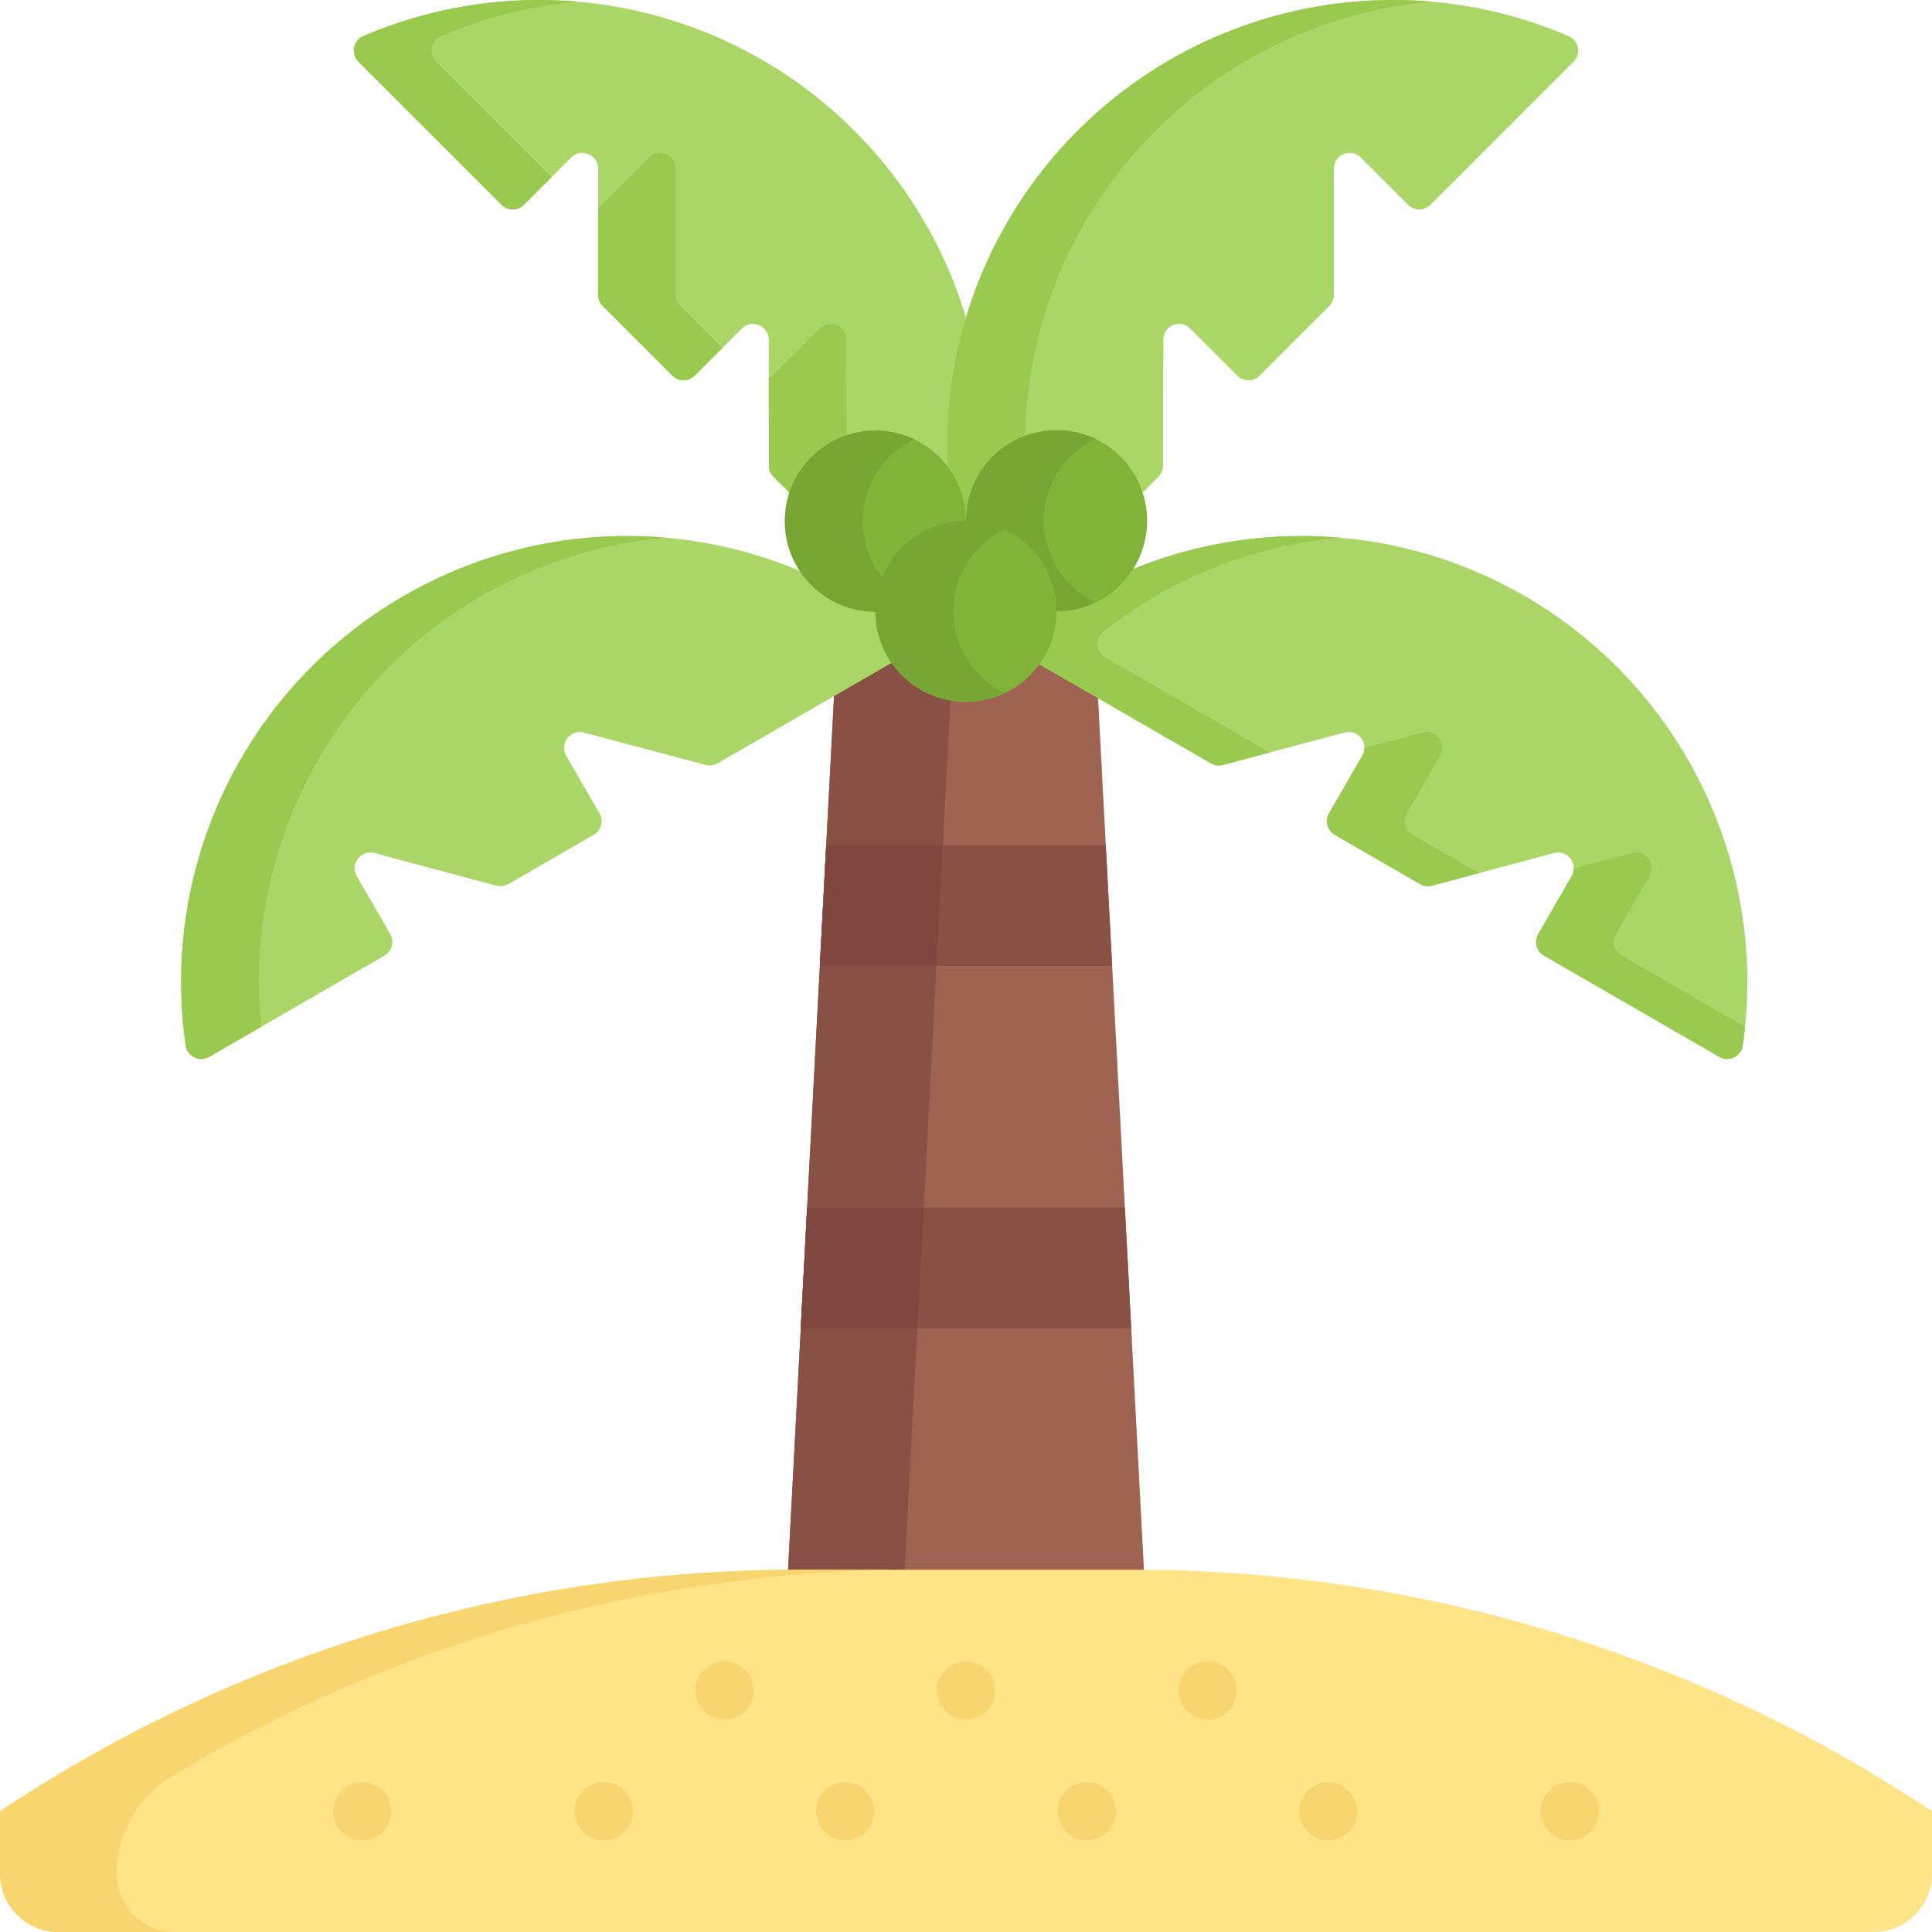 <svg id="Capa_1" enable-background="new 0 0 512 512" height="512" viewBox="0 0 512 512" width="512" xmlns="http://www.w3.org/2000/svg"><g><path d="m304 432h-96l16-303.887h64z" fill="#9e6351"/><g fill="#895146"><path d="m224 128.113-16 303.887h30.906l16-303.887z"/><path d="m218.954 224.002h74.092l1.689 31.998h-77.47z"/><path d="m213.896 319.995h84.208l1.689 32.111h-87.586z"/></g><path d="m217.265 256h.002l.596-11.322z" fill="#ab6b51"/><path d="m249.857 224.002h-30.903l-1.091 20.676-.596 11.322h30.905z" fill="#7f4740"/><path d="m213.896 319.995-1.457 27.699 1.458-27.699z" fill="#ab6b51"/><path d="m243.112 352.106 1.691-32.111h-30.906l-1.458 27.699-.232 4.412z" fill="#7f4740"/><path d="m496.547 512h-481.094c-8.534 0-15.453-6.918-15.453-15.453v-16.547c62.597-41.731 136.145-64 211.377-64h89.245c75.232 0 148.781 22.269 211.377 64v16.547c.001 8.535-6.917 15.453-15.452 15.453z" fill="#fee387"/><path d="m30.906 496.547c0-10.525 5.484-20.308 14.495-25.746 59.319-35.796 127.382-54.801 196.882-54.801h-30.906c-75.231 0-148.78 22.269-211.377 64v16.547c0 8.535 6.919 15.453 15.453 15.453h30.906c-8.535 0-15.453-6.918-15.453-15.453z" fill="#f9d570"/><path d="m455.638 280.084-46.475-26.833c-1.996-1.152-2.679-3.704-1.527-5.699l8.877-15.376c1.859-3.219-1.103-7.078-4.693-6.116l-32.314 8.658c-1.069.286-2.208.136-3.166-.417l-22.62-13.06c-1.996-1.152-2.679-3.704-1.527-5.699l8.831-15.297c1.857-3.217-1.098-7.074-4.687-6.118l-32.26 8.594c-1.067.284-2.204.134-3.16-.418l-48.595-28.056c-2.556-1.476-2.814-5.067-.494-6.892 37.971-29.879 90.308-33.63 132.152-9.471 41.844 24.159 64.764 71.359 57.874 119.182-.421 2.921-3.659 4.494-6.216 3.018z" fill="#aad667"/><g><g><g><path d="m292.926 174.247c-2.556-1.476-2.814-5.067-.494-6.892 18.483-14.544 40.37-22.895 62.793-24.852-29.348-2.568-59.271 5.869-83.397 24.852-2.32 1.825-2.062 5.416.494 6.892l48.595 28.056c.956.552 2.093.703 3.16.418l12.432-3.312z" fill="#99c94f"/></g><g><path d="m374.324 221.242c-1.996-1.152-2.679-3.704-1.527-5.699l8.832-15.297c1.857-3.217-1.098-7.074-4.687-6.118l-15.355 4.09c-.01.672-.178 1.363-.562 2.028l-8.832 15.297c-1.152 1.996-.468 4.547 1.527 5.699l22.62 13.06c.959.553 2.097.703 3.166.417l12.404-3.323z" fill="#99c94f"/></g><g><path d="m429.767 253.252c-1.995-1.152-2.679-3.704-1.527-5.699l8.878-15.376c1.858-3.219-1.103-7.078-4.693-6.116l-15.348 4.113c-.013.664-.183 1.347-.562 2.004l-8.878 15.376c-1.152 1.996-.468 4.547 1.527 5.699l46.475 26.833c2.556 1.476 5.795-.097 6.216-3.018.237-1.649.432-3.296.599-4.943z" fill="#99c94f"/></g></g></g><path d="m55.428 280.084 46.475-26.833c1.996-1.152 2.679-3.704 1.527-5.699l-8.877-15.376c-1.859-3.219 1.103-7.078 4.693-6.116l32.314 8.658c1.069.286 2.208.136 3.166-.417l22.62-13.06c1.996-1.152 2.679-3.704 1.527-5.699l-8.831-15.297c-1.857-3.217 1.098-7.074 4.687-6.118l32.26 8.594c1.067.284 2.204.134 3.16-.418l48.595-28.056c2.556-1.476 2.814-5.067.494-6.892-37.971-29.879-90.308-33.63-132.152-9.471-41.844 24.159-64.764 71.359-57.874 119.182.421 2.921 3.659 4.494 6.216 3.018z" fill="#aad667"/><path d="m127.689 157.884c15.258-8.809 31.912-13.909 48.755-15.383-23.644-2.064-47.883 2.984-69.359 15.383-41.844 24.159-64.764 71.359-57.873 119.182.421 2.922 3.659 4.494 6.216 3.018l13.789-7.961c-4.681-46.107 18.071-90.914 58.472-114.239z" fill="#99c94f"/><g fill="#f9d570"><path d="m256 455.727c-4.267 0-7.726-3.459-7.726-7.726 0-4.267 3.459-7.726 7.726-7.726 4.267 0 7.726 3.459 7.726 7.726 0 4.266-3.459 7.726-7.726 7.726z"/><path d="m224 487.727c-4.267 0-7.726-3.459-7.726-7.726 0-4.267 3.459-7.726 7.726-7.726 4.267 0 7.726 3.459 7.726 7.726 0 4.266-3.459 7.726-7.726 7.726z"/><path d="m160 487.727c-4.267 0-7.726-3.459-7.726-7.726 0-4.267 3.459-7.726 7.726-7.726 4.267 0 7.726 3.459 7.726 7.726 0 4.266-3.459 7.726-7.726 7.726z"/><path d="m96 487.727c-4.267 0-7.726-3.459-7.726-7.726 0-4.267 3.459-7.726 7.726-7.726 4.267 0 7.726 3.459 7.726 7.726 0 4.266-3.459 7.726-7.726 7.726z"/><path d="m288 487.727c-4.267 0-7.726-3.459-7.726-7.726 0-4.267 3.459-7.726 7.726-7.726 4.267 0 7.726 3.459 7.726 7.726 0 4.266-3.459 7.726-7.726 7.726z"/><path d="m352 487.727c-4.267 0-7.726-3.459-7.726-7.726 0-4.267 3.459-7.726 7.726-7.726 4.267 0 7.726 3.459 7.726 7.726 0 4.266-3.459 7.726-7.726 7.726z"/><path d="m416 487.727c-4.267 0-7.726-3.459-7.726-7.726 0-4.267 3.459-7.726 7.726-7.726 4.267 0 7.726 3.459 7.726 7.726 0 4.266-3.459 7.726-7.726 7.726z"/><path d="m320 455.727c-4.267 0-7.726-3.459-7.726-7.726 0-4.267 3.459-7.726 7.726-7.726 4.267 0 7.726 3.459 7.726 7.726 0 4.266-3.459 7.726-7.726 7.726z"/><path d="m192 455.727c-4.267 0-7.726-3.459-7.726-7.726 0-4.267 3.459-7.726 7.726-7.726 4.267 0 7.726 3.459 7.726 7.726 0 4.266-3.459 7.726-7.726 7.726z"/></g><g><path d="m94.981 16.343 37.947 37.947c1.629 1.629 4.271 1.629 5.901 0l12.555-12.555c2.628-2.628 7.123-.767 7.123 2.95v33.454c0 1.107.44 2.168 1.222 2.95l18.469 18.469c1.629 1.629 4.271 1.629 5.901 0l12.49-12.49c2.626-2.626 7.117-.77 7.123 2.944l.049 33.385c.002 1.104.441 2.163 1.222 2.944l39.678 39.678c2.087 2.087 5.622 1.406 6.785-1.307 19.033-44.41 9.11-95.935-25.055-130.1-34.169-34.165-85.693-44.087-130.104-25.054-2.713 1.162-3.394 4.698-1.306 6.785z" fill="#aad667"/><g><g><g><path d="m115.584 16.343c-2.087-2.087-1.406-5.622 1.307-6.785 11.741-5.032 23.979-8.032 36.262-9.104-19.021-1.671-38.548 1.253-56.866 9.104-2.713 1.163-3.394 4.698-1.307 6.785l37.947 37.947c1.629 1.629 4.271 1.629 5.9 0l7.352-7.352z" fill="#99c94f"/></g><g><path d="m225.584 126.342c-.781-.781-1.221-1.84-1.222-2.944l-.049-33.385c-.005-3.714-4.496-5.571-7.123-2.944l-12.49 12.49c-.294.294-.629.516-.977.704l.034 23.135c.002 1.105.441 2.163 1.222 2.944l39.678 39.678c2.087 2.087 5.622 1.406 6.785-1.307 1.282-2.992 2.422-6.019 3.443-9.068z" fill="#99c94f"/></g><g><path d="m180.331 81.089c-.782-.782-1.222-1.844-1.222-2.95v-33.454c0-3.717-4.494-5.579-7.123-2.95l-12.554 12.555c-.28.28-.597.494-.927.678v23.172c0 1.107.44 2.168 1.222 2.95l18.469 18.469c1.629 1.629 4.271 1.629 5.9 0l7.352-7.352z" fill="#99c94f"/></g></g></g><path d="m417.019 16.343-37.947 37.947c-1.629 1.629-4.271 1.629-5.901 0l-12.555-12.555c-2.628-2.628-7.123-.767-7.123 2.95v33.454c0 1.107-.44 2.168-1.222 2.95l-18.469 18.469c-1.629 1.629-4.271 1.629-5.901 0l-12.49-12.49c-2.626-2.626-7.117-.77-7.123 2.944l-.049 33.385c-.002 1.104-.441 2.163-1.222 2.944l-39.678 39.678c-2.087 2.087-5.622 1.406-6.785-1.307-19.033-44.41-9.11-95.935 25.055-130.1 34.165-34.165 85.69-44.088 130.1-25.055 2.717 1.163 3.398 4.699 1.31 6.786z" fill="#aad667"/><path d="m306.216 34.613c20.073-20.073 46.146-31.785 73.24-34.166-34.178-2.981-68.711 9.033-93.844 34.166-34.165 34.165-44.088 85.689-25.055 130.1 1.163 2.713 4.698 3.394 6.785 1.307l10.375-10.375c-14.131-42.209-3.364-89.169 28.499-121.032z" fill="#99c94f"/></g><circle cx="232" cy="138.113" fill="#82b339" r="24"/><path d="m228.604 138.113c0-9.567 5.596-17.829 13.695-21.684-3.122-1.486-6.611-2.316-10.299-2.316-13.255 0-24 10.745-24 24s10.745 24 24 24c3.688 0 7.18-.834 10.302-2.32-8.099-3.856-13.698-12.113-13.698-21.68z" fill="#78a635"/><circle cx="280" cy="138" fill="#82b339" r="24"/><path d="m276.604 138c0-9.567 5.599-17.827 13.698-21.683-3.122-1.486-6.614-2.317-10.302-2.317-13.255 0-24 10.745-24 24s10.745 24 24 24c3.688 0 7.185-.833 10.306-2.319-8.099-3.856-13.702-12.114-13.702-21.681z" fill="#78a635"/><circle cx="256" cy="162" fill="#82b339" r="24"/><path d="m252.604 162c0-9.567 5.599-17.827 13.698-21.683-3.122-1.486-6.614-2.317-10.302-2.317-13.255 0-24 10.745-24 24s10.745 24 24 24c3.688 0 7.183-.832 10.304-2.318-8.099-3.856-13.7-12.115-13.7-21.682z" fill="#78a635"/></g></svg>